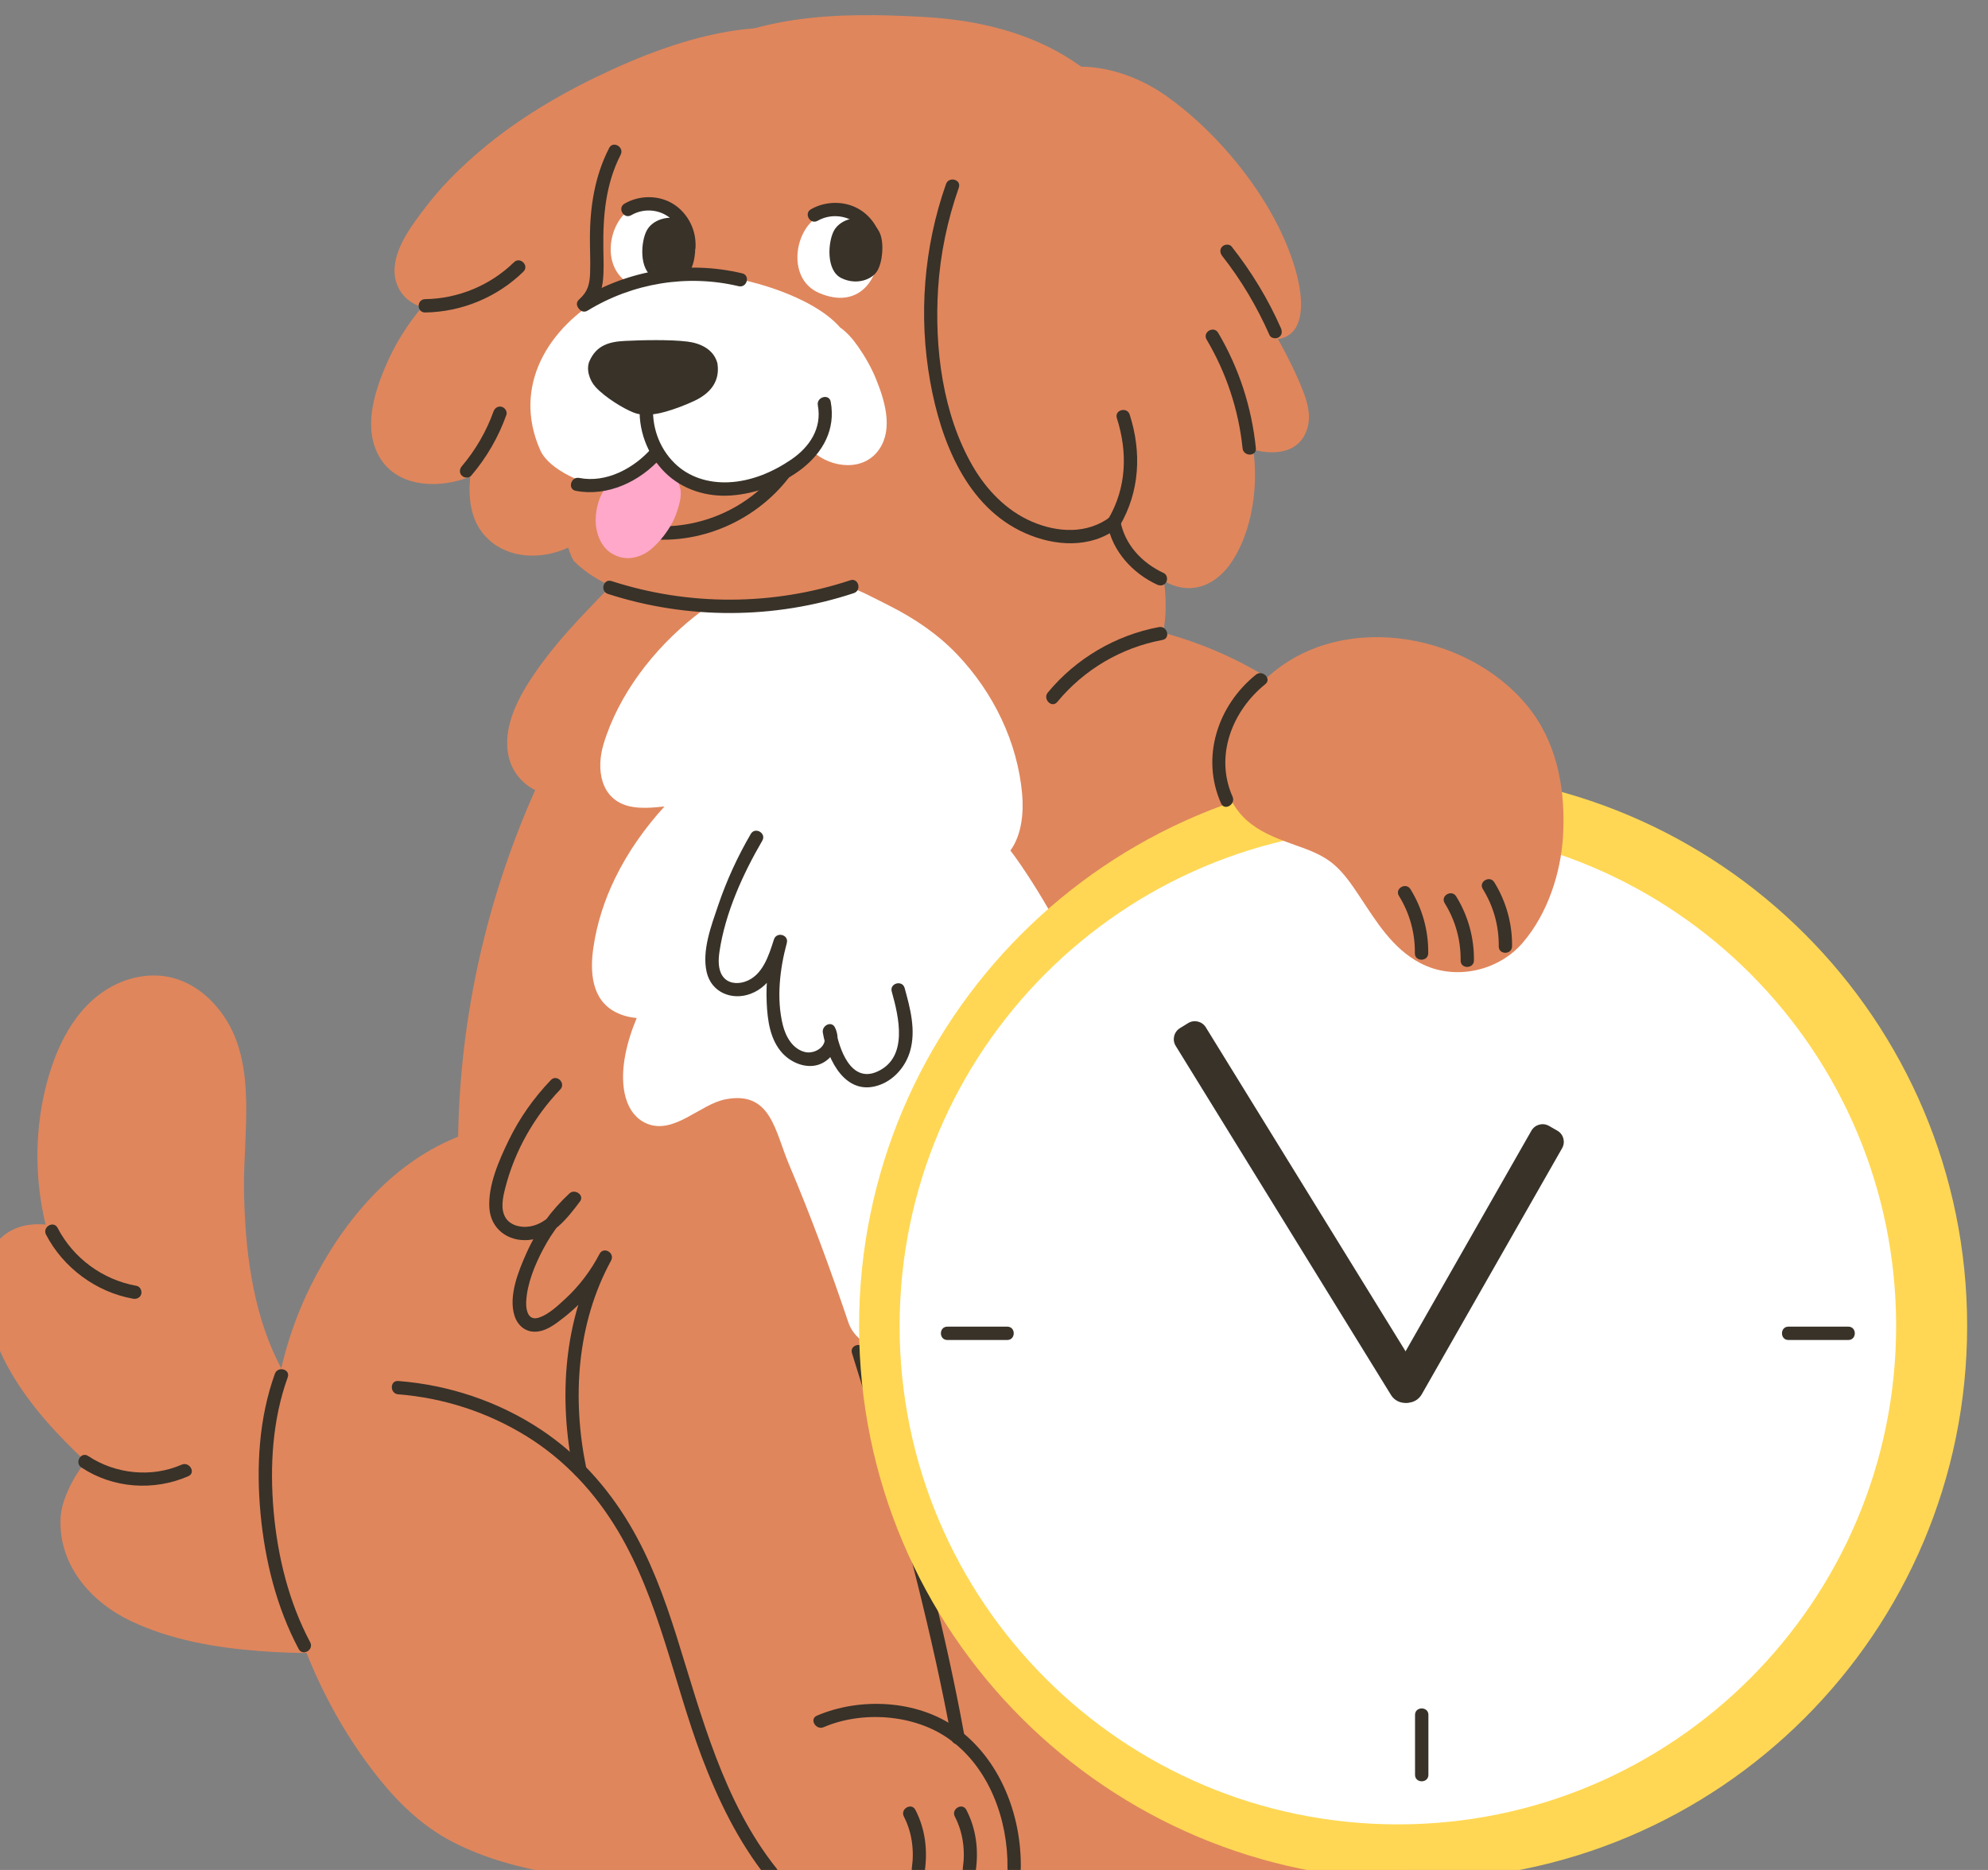 <?xml version="1.0" encoding="UTF-8" standalone="no"?>
<!-- Created with Inkscape (http://www.inkscape.org/) -->

<svg
   version="1.1"
   id="svg1"
   width="439.013"
   height="412.838"
   viewBox="0 0 439.013 412.838"
   sodipodi:docname="dog-clock.svg"
   xmlns:inkscape="http://www.inkscape.org/namespaces/inkscape"
   xmlns:sodipodi="http://sodipodi.sourceforge.net/DTD/sodipodi-0.dtd"
   xmlns="http://www.w3.org/2000/svg"
   xmlns:svg="http://www.w3.org/2000/svg">
  <rect x="0" y="0" width="439.013" height="412.838" fill="#808080" stroke="none"/>
  <defs
     id="defs1" />
  <sodipodi:namedview
     id="namedview1"
     pagecolor="#ffffff"
     bordercolor="#000000"
     borderopacity="0.25"
     inkscape:showpageshadow="2"
     inkscape:pageopacity="0.0"
     inkscape:pagecheckerboard="0"
     inkscape:deskcolor="#d1d1d1"
     inkscape:export-bgcolor="#ffffff00" />
  <g
     id="g1"
     inkscape:groupmode="layer"
     inkscape:label="1"
     transform="translate(-1403.747,-355.911)">
    <g
       id="g554"
       inkscape:export-filename="g554.svg"
       inkscape:export-xdpi="96"
       inkscape:export-ydpi="96">
      <path
         id="path42"
         d="m 10573.6,7780.33 c 32.6,-55.56 77,-103.1 123.8,-147.03 -14.7,-14.2 -40,-58.73 -42.1,-90.29 -5.4,-80.53 50.8,-142.66 116.2,-173.71 66.2,-31.46 141,-44.41 213.6,-49.88 86.7,-6.53 181.5,-5.36 265.2,21.51 33.4,10.75 139.5,157.34 155.7,168.86 -4.1,5.13 -8.3,10.25 -12.7,15.11 -22.1,24.06 -48.6,44.97 -77.8,59.69 -61.4,30.99 -130.6,39.42 -187.8,79.43 -49.5,34.61 -86.6,83.59 -112.8,137.53 -41.9,86.03 -53.6,185.51 -55.3,282.31 -1.6,93.05 22.5,208.79 -33.9,290.04 -18.9,27.24 -44.3,49.54 -76,60.39 -35.9,12.25 -75.9,6.26 -108.8,-11.4 -63.7,-34.16 -96,-105.78 -111.8,-173.09 -17.3,-73.29 -16.3,-149.92 1.1,-222.56 -40.1,4.03 -79.4,-11.13 -95.5,-55.74 -11,-30.31 -6.4,-66.25 0.5,-96.92 7.6,-33.07 21.2,-65.07 38.4,-94.25"
         style="fill:#e0865c;fill-opacity:1;fill-rule:nonzero;stroke:none"
         transform="matrix(0.133,0,0,-0.133,0,1693.893)" />
      <path
         id="path43"
         d="m 10689.7,7624.03 c 52.4,-34.72 120.2,-39.47 177.5,-14.42 13.1,5.69 1.8,24.77 -11.1,19.11 -50.2,-21.91 -109.9,-15.61 -155.3,14.42 -11.9,7.89 -23,-11.28 -11.1,-19.11 v 0"
         style="fill:#383229;fill-opacity:1;fill-rule:nonzero;stroke:none"
         transform="matrix(0.133,0,0,-0.133,0,1693.893)" />
      <path
         id="path44"
         d="m 10630.9,8010.63 c 28.6,-55.09 83.3,-95.55 144.5,-106.42 5.9,-1.05 11.9,1.59 13.6,7.73 1.5,5.35 -1.8,12.56 -7.7,13.61 -56.1,9.97 -105,45.72 -131.2,96.25 -6.6,12.65 -25.7,1.47 -19.2,-11.17 v 0"
         style="fill:#383229;fill-opacity:1;fill-rule:nonzero;stroke:none"
         transform="matrix(0.133,0,0,-0.133,0,1693.893)" />
      <path
         id="path45"
         d="m 12013.2,9960.86 c -140.8,101.54 -329,39.04 -469.9,-29.31 -72.2,-35.02 -141.6,-77.66 -201.9,-130.84 -29,-25.52 -56.2,-53.1 -79.6,-83.8 -21.8,-28.48 -49.9,-64.72 -52.1,-101.8 -1.5,-24.79 10,-47.27 32,-59.2 4.3,-2.36 8.9,-4.12 13.6,-5.51 -25,-29.73 -45.8,-63.08 -61,-99.17 -19.8,-46.62 -37.3,-105.86 -8.2,-152.36 27.3,-43.53 83.6,-48.79 129,-36.73 6.8,1.82 13.6,4.08 20.1,6.7 -3.3,-34.71 0.2,-71.02 24.1,-97.79 32.6,-36.54 85.6,-40.68 129.3,-23.94 44,16.82 82,49.48 115.1,82.14 66.9,66.07 117.3,149.03 164.5,229.66 50.1,85.35 94,174.31 131.2,265.95 21.3,52.39 45.1,107.76 48.5,164.88 0.9,14.91 0.4,30.42 -3.2,44.96 11.4,-4.72 22.5,-10.29 33.1,-16.99 12.7,-8.03 28.9,-8.83 39.3,3.85 9.1,11.1 8.4,30.44 -3.9,39.3"
         style="fill:#e0865c;fill-opacity:1;fill-rule:nonzero;stroke:none"
         transform="matrix(0.133,0,0,-0.133,0,1693.893)" />
      <path
         id="path46"
         d="m 13125,8055.27 c -21.5,112.84 -51,229.81 -114.5,327.14 -0.8,1.24 -1.8,2.28 -2.8,3.32 5.9,5.18 9.4,12.72 7.6,22.05 -45.5,242 -208.1,468.93 -435.7,569.01 -30.4,13.36 -62,24.42 -94.1,33.01 15.1,67.93 -9.6,180.24 -53.3,221.69 -3.3,12.48 -61.3,-30.06 -67.9,-18.35 -31.6,55.82 -97.8,85.63 -157.6,100.08 -64.2,15.54 -132.7,12.83 -197.6,2.75 -67.3,-10.44 -135,-27.63 -195.4,-59.6 -41.7,-22.07 -80.5,-51.33 -110.9,-87.57 -70.3,-13.09 -120.7,-66.79 -168.2,-116.62 -26,-27.32 -51.8,-55.1 -74.5,-85.28 -22.1,-29.31 -44.5,-62.03 -56.1,-97.13 -12.5,-37.69 -11.4,-79.58 19.8,-108.08 5.9,-5.43 12.4,-9.68 19.3,-13.24 -80.5,-180.04 -124.5,-375.39 -127.9,-573.58 0,-0.62 0,-1.23 0,-1.85 -1.1,-0.41 -2.1,-0.73 -3.1,-1.14 -110.7,-45.1 -191.2,-143.69 -242.8,-248.52 -127,-258 -61.9,-597.97 116.9,-818.68 32.8,-40.49 71.8,-77.06 118.3,-101.36 139.4,-72.98 323.2,-63.09 323.1,-62.97 28.8,-0.89 57.8,-0.24 86.4,-0.32 39.6,-0.11 79.3,-0.16 118.9,-0.24 81.2,-0.17 162.4,-0.33 243.6,-0.51 161.4,-0.32 322.8,-0.28 484.2,-0.15 45.3,0.04 90.6,0.07 135.9,0.11 46.3,0.04 92.1,1.95 138.3,4.37 4.8,0.25 8.9,1.93 12.1,4.42 0.5,0.01 1,-0.06 1.5,-0.03 97.6,6.38 166.2,104.57 210.9,181.66 48.2,83.34 77.3,177.36 93.7,271.93 37.3,215.68 12.7,440.34 -28.1,653.68"
         style="fill:#e0865c;fill-opacity:1;fill-rule:nonzero;stroke:none"
         transform="matrix(0.133,0,0,-0.133,0,1693.893)" />
      <path
         id="path47"
         d="m 11969.1,7813.87 c 53,-168.14 100.7,-338.26 138.9,-510.4 9.6,-43.36 18.5,-86.89 26.5,-130.6 2.5,-13.99 23.9,-8.06 21.3,5.89 -30.3,166.71 -73.3,331.2 -120.7,493.8 -14.4,49.22 -29.3,98.29 -44.7,147.19 -4.2,13.54 -25.6,7.76 -21.3,-5.88 v 0"
         style="fill:#383229;fill-opacity:1;fill-rule:nonzero;stroke:none"
         transform="matrix(0.133,0,0,-0.133,0,1693.893)" />
      <path
         id="path48"
         d="m 12311.7,8521.92 c -22,40.09 -45.8,79.54 -72.4,116.72 -2.4,3.23 -4.8,6.36 -7.2,9.5 18.7,25.45 22.3,62.78 19.6,93.27 -7.6,86.89 -47.9,169.01 -107.6,231.9 -32,33.76 -70.8,59.95 -112.3,80.94 -32.1,16.21 -54,28.09 -65,29.46 -14.5,1.81 -116.4,-29.48 -146.6,-33.56 -27.4,-3.7 -48.8,9.19 -75.9,3.11 -8.3,6.33 -26.1,-8.32 -37.1,-17.06 -67.1,-53.48 -125.7,-128.66 -150.7,-211.75 -12.3,-40.96 -5.3,-91.67 43.3,-102.86 18.2,-4.2 38.7,-2.32 58,-0.27 -32.5,-35.64 -60.6,-75.27 -81.8,-118.74 -17.7,-36.07 -30.4,-75.27 -36.2,-115.02 -5.9,-40.13 -3.6,-87.45 37.6,-108.05 10.7,-5.36 22.4,-8.3 34.3,-9.39 -15.8,-37.53 -28.3,-84.83 -20.1,-124.89 4.5,-21.74 16,-41.87 37.4,-50.55 45,-18.19 87.9,32.31 129.9,40.48 75.8,14.77 82.1,-52.52 105.8,-108.39 36.8,-86.82 68.7,-173.91 98.9,-263.27 6.5,-19.01 28.6,-39.47 49.3,-40.03 13.5,-0.36 47.7,14.6 47.8,30.43 0.3,88.74 22.5,177.86 49.1,262.79 26.1,83.03 31.9,161.25 81,232.87 23.4,2.88 46.9,12.13 69,19.69 16.9,5.78 34.3,13.02 48,24.79 17.7,15.22 28.4,35.51 28.1,59.16 -0.2,25.23 -12.4,47.18 -24.2,68.72"
         style="fill:#ffffff;fill-opacity:1;fill-rule:nonzero;stroke:none"
         transform="matrix(0.133,0,0,-0.133,0,1693.893)" />
      <path
         id="path49"
         d="m 11801.1,8675.76 c -22,-37.74 -40.3,-77.57 -54.3,-118.95 -11.3,-33.35 -27.1,-74.63 -19,-110.36 7.7,-33.76 41.9,-47.83 73.1,-36.06 35.6,13.46 49.3,50.87 60,84.25 -7.1,1.96 -14.2,3.92 -21.4,5.89 -9.2,-34.08 -13.6,-69.45 -12,-104.77 1.3,-29.27 5.5,-61.62 26.2,-84.08 16.2,-17.52 44.1,-27.91 66.5,-16.23 21.5,11.16 31.4,37.05 20.7,58.9 -5.9,12.02 -22.3,3.01 -20.2,-8.53 8,-45.67 38.5,-108.19 95.8,-86.22 23.9,9.17 42.2,31.34 49.1,55.67 10,34.6 0.2,71.23 -9.1,104.77 -3.9,13.7 -25.2,7.88 -21.4,-5.88 11.8,-42.14 27.9,-109.24 -23.6,-132.78 -44.6,-20.32 -63.8,38.11 -69.5,70.33 -6.7,-2.85 -13.5,-5.69 -20.2,-8.53 9.2,-18.84 -14,-33.38 -30.3,-29.58 -20.8,4.86 -32.2,25.22 -37.1,44.45 -11,43.87 -5.2,93.54 6.5,136.59 3.7,13.81 -17,19.41 -21.4,5.89 -8.5,-26.55 -18.7,-60.36 -48.2,-70.11 -13.2,-4.38 -28.9,-2.84 -37.2,9.59 -7.7,11.5 -6.9,27.32 -5,40.37 9.5,64.22 38.7,128.58 71.1,184.21 7.2,12.34 -11.9,23.49 -19.1,11.17 v 0"
         style="fill:#383229;fill-opacity:1;fill-rule:nonzero;stroke:none"
         transform="matrix(0.133,0,0,-0.133,0,1693.893)" />
      <path
         id="path50"
         d="m 13820.7,7858.94 c 0,-508.05 -411.8,-919.91 -919.9,-919.91 -508,0 -919.9,411.86 -919.9,919.91 0,508.05 411.9,919.91 919.9,919.91 508.1,0 919.9,-411.86 919.9,-919.91"
         style="fill:#ffd754;fill-opacity:1;fill-rule:nonzero;stroke:none"
         transform="matrix(0.133,0,0,-0.133,0,1693.893)" />
      <path
         id="path51"
         d="m 13702.8,7858.94 c 0,-456.91 -370.4,-827.3 -827.3,-827.3 -456.9,0 -827.3,370.39 -827.3,827.3 0,456.91 370.4,827.3 827.3,827.3 456.9,0 827.3,-370.39 827.3,-827.3"
         style="fill:#ffffff;fill-opacity:1;fill-rule:nonzero;stroke:none"
         transform="matrix(0.133,0,0,-0.133,0,1693.893)" />
      <path
         id="path52"
         d="m 12905,7737.19 -2.9,-1.81 c -13,-8 -30,-3.98 -38,9 l -357.5,579.52 c -6.2,10.05 -3,23.21 7,29.4 l 13.6,8.37 c 10,6.19 23.2,3.08 29.4,-6.97 l 357.4,-579.5 c 8,-12.99 4,-30 -9,-38.01"
         style="fill:#383229;fill-opacity:1;fill-rule:nonzero;stroke:none"
         transform="matrix(0.133,0,0,-0.133,0,1693.893)" />
      <path
         id="path53"
         d="m 12877.4,7735.15 -3,1.7 c -13.2,7.57 -17.8,24.43 -10.3,37.67 l 233.1,408.6 c 5.9,10.25 18.9,13.82 29.2,7.97 l 13.8,-7.9 c 10.3,-5.84 13.8,-18.89 8,-29.13 l -233.1,-408.61 c -7.6,-13.25 -24.4,-17.86 -37.7,-10.3"
         style="fill:#383229;fill-opacity:1;fill-rule:nonzero;stroke:none"
         transform="matrix(0.133,0,0,-0.133,0,1693.893)" />
      <path
         id="path54"
         d="m 12904,8604.04 c 0,-33.19 0,-66.38 0,-99.57 0,-14.24 22.2,-14.27 22.2,0 0,33.19 0,66.38 0,99.57 0,14.24 -22.2,14.27 -22.2,0 v 0"
         style="fill:#383229;fill-opacity:1;fill-rule:nonzero;stroke:none"
         transform="matrix(0.133,0,0,-0.133,0,1693.893)" />
      <path
         id="path55"
         d="m 13523.9,7835.69 c 33.2,0 66.4,0 99.6,0 14.2,0 14.3,22.13 0,22.13 -33.2,0 -66.4,0 -99.6,0 -14.2,0 -14.2,-22.13 0,-22.13 v 0"
         style="fill:#383229;fill-opacity:1;fill-rule:nonzero;stroke:none"
         transform="matrix(0.133,0,0,-0.133,0,1693.893)" />
      <path
         id="path56"
         d="m 12127.4,7835.69 c 33.2,0 66.4,0 99.6,0 14.2,0 14.3,22.13 0,22.13 -33.2,0 -66.4,0 -99.6,0 -14.2,0 -14.2,-22.13 0,-22.13 v 0"
         style="fill:#383229;fill-opacity:1;fill-rule:nonzero;stroke:none"
         transform="matrix(0.133,0,0,-0.133,0,1693.893)" />
      <path
         id="path57"
         d="m 12904,7213.41 c 0,-33.19 0,-66.38 0,-99.56 0,-14.25 22.2,-14.27 22.2,0 0,33.18 0,66.37 0,99.56 0,14.24 -22.2,14.27 -22.2,0 v 0"
         style="fill:#383229;fill-opacity:1;fill-rule:nonzero;stroke:none"
         transform="matrix(0.133,0,0,-0.133,0,1693.893)" />
      <path
         id="path58"
         d="m 12493,9731.86 c -60.8,217.5 -226.9,289.94 -403.3,299.94 -143.7,8.2 -297.3,5.7 -412.2,-81.9 -145.5,-110.96 -123,-335.96 -140.2,-400.96 -1,-0.91 -2.1,-1.7 -3.1,-2.61 -21.1,-17.92 -42.3,-37.09 -58,-60.12 -22.5,-32.89 -34.6,-69.99 -39.4,-108.56 3.6,-18.03 23.8,-106.62 70.1,-117.06 80.7,-18.15 121.6,31.42 121.6,31.42 0,0 76.6,-54.1 -31.6,-56.71 -151.5,-3.63 -89.8,-106.29 -89.8,-106.29 -0.2,0.11 -0.3,0.11 -0.4,0.23 22.8,-22.58 51,-39.14 83.3,-49.57 115.6,-37.55 243,-22.47 360.7,-3.63 61,9.87 121.6,22.23 181.7,36.75 54.2,13.15 109.5,26.54 161.6,46.96 48.5,19.17 98.2,47.07 127.9,91.32 22,32.55 31.2,68.28 32.8,105.04 26.4,51.27 43.5,107.3 49.3,164.02 7.6,75.43 9.4,138.82 -11,211.73"
         style="fill:#e0865c;fill-opacity:1;fill-rule:nonzero;stroke:none"
         transform="matrix(0.133,0,0,-0.133,0,1693.893)" />
      <path
         id="path59"
         d="m 11695.6,9690.41 c -18.8,31.52 -65.4,44.16 -97.1,20.85 -36.7,-27.04 -45.2,-101.93 5.7,-123.98 66.4,-28.79 101.2,23.63 99.8,74.41 -0.4,10.69 -3.4,20.37 -8.4,28.72"
         style="fill:#ffffff;fill-opacity:1;fill-rule:nonzero;stroke:none"
         transform="matrix(0.133,0,0,-0.133,0,1693.893)" />
      <path
         id="path60"
         d="m 12005.6,9676.97 c -18.8,31.52 -65.4,44.16 -97,20.84 -36.8,-27.03 -45.3,-101.92 5.6,-123.97 66.4,-28.79 101.2,23.62 99.8,74.41 -0.3,10.69 -3.4,20.37 -8.4,28.72"
         style="fill:#ffffff;fill-opacity:1;fill-rule:nonzero;stroke:none"
         transform="matrix(0.133,0,0,-0.133,0,1693.893)" />
      <path
         id="path61"
         d="m 11627.5,9165.76 c 96.3,-11.18 194.4,35.79 247.6,116.55 7.8,11.94 -11.3,23.03 -19.1,11.17 -49.2,-74.7 -140,-115.86 -228.5,-105.59 -14.2,1.64 -14,-20.51 0,-22.13 v 0"
         style="fill:#383229;fill-opacity:1;fill-rule:nonzero;stroke:none"
         transform="matrix(0.133,0,0,-0.133,0,1693.893)" />
      <path
         id="path62"
         d="m 12009.2,9430.44 c -7.8,19.26 -18.3,37.59 -30.2,54.62 -8.2,11.76 -17.9,23.12 -29.7,31.48 -43.7,50.3 -153.1,84.33 -225.8,88.02 -54.2,2.75 -115.3,-7.56 -165.8,-35.89 -92,-51.56 -153.6,-149.27 -106.1,-256.09 14.9,-33.34 74.6,-57.4 104.1,-60.61 41.6,-4.55 91.7,48.61 91.7,48.61 0,0 46.5,-52.36 108.9,-52.15 48.6,0.16 104.4,33.52 147.7,62.1 0.1,-0.1 0.2,-0.2 0.3,-0.29 30.7,-27.34 84.5,-33.64 110.2,4.26 23.3,34.31 8.8,81.05 -5.3,115.94"
         style="fill:#ffffff;fill-opacity:1;fill-rule:nonzero;stroke:none"
         transform="matrix(0.133,0,0,-0.133,0,1693.893)" />
      <path
         id="path63"
         d="m 11684.7,9244.75 c -0.4,4.06 -1.8,8.01 -2.8,11.95 0.2,-0.56 0.3,-1.14 0.4,-1.71 -1.2,4.67 -2.9,8.7 -6.4,12.48 -1.1,1.17 -2.4,2.25 -3.7,3.27 -0.8,1.87 -1.9,3.81 -2.9,5.27 -1.6,2.4 -3.7,4.57 -6,6.26 0.2,-0.25 0.5,-0.5 0.7,-0.75 -2.6,2.53 -5.5,4.64 -9.2,6.29 -3.5,1.51 -7.3,2.43 -10.9,3.34 -4.9,1.25 -10.3,1.04 -15.4,0.86 -5,-0.17 -10.2,-1.75 -15,-3.04 -3,-0.8 -6,-1.85 -8.9,-3.1 -7.4,-3.23 -14.7,-7.32 -21.3,-11.94 -0.7,-0.48 -1.3,-1.11 -2,-1.63 -1.1,-0.27 -2.3,-0.52 -3.4,-1 -6.3,-2.75 -10.1,-7 -13.6,-12.9 -1.4,-2.37 -2.7,-4.78 -4.1,-7.17 -4.3,-6.83 -8.4,-13.7 -11,-21.47 -3.8,-11.43 -5.7,-22.02 -5.7,-34.03 0,-19.02 8,-41.68 24.2,-52.81 12.5,-8.54 26.7,-11.5 41.5,-7.91 10.2,2.5 19.7,7.37 27.6,14.42 14.2,12.63 25.3,26.74 34.3,43.54 4.8,8.95 7.8,18.31 10.6,28.06 1.1,3.98 2.1,7.98 2.6,12.1 0.5,3.77 0.7,7.84 0.4,11.62"
         style="fill:#ffa8ca;fill-opacity:1;fill-rule:nonzero;stroke:none"
         transform="matrix(0.133,0,0,-0.133,0,1693.893)" />
      <path
         id="path64"
         d="m 12717.2,9413.11 c -8.1,20.6 -17.8,40.7 -28,60.37 -4.1,7.96 -8.5,15.77 -12.8,23.57 57,8.44 44.4,98.55 1.4,185.55 -39.9,80.77 -111.1,165.08 -188,218.94 -74.2,51.96 -183.2,73.34 -253.4,3.09 -30.3,-30.34 -56.2,-65.22 -76.5,-103.03 -43.8,-81.88 -63.4,-174.37 -60.4,-267.02 1.5,-49.44 8.5,-98.75 20.7,-146.69 10.6,-42.17 24.7,-84.82 47.9,-121.93 23.8,-38.18 55.2,-69.48 96.7,-87.69 36.6,-16.01 80.3,-19.76 118.1,-6.41 16.5,5.81 30.5,14.48 42.6,25.02 6.8,-26.7 16.8,-52.27 32.1,-73.59 15.6,-21.96 40.6,-38.37 68.2,-39.45 29.6,-1.16 54.2,16.14 70.9,39.36 29.2,40.66 41.4,97.68 41.6,146.93 0.1,14.54 -0.9,29.1 -2.8,43.52 36.1,-9.87 78.1,-5.71 90,36.51 6,21.43 -0.4,42.99 -8.3,62.95"
         style="fill:#e0865c;fill-opacity:1;fill-rule:nonzero;stroke:none"
         transform="matrix(0.133,0,0,-0.133,0,1693.893)" />
      <path
         id="path65"
         d="m 11531.5,9547.11 c 14,12.58 21.3,25.57 23.7,44.09 2.4,18.55 1.3,37.41 1.1,56.05 -0.8,53.99 3.7,107.07 28.7,155.91 6.5,12.65 -12.6,23.86 -19.1,11.17 -23.8,-46.49 -31.8,-97.05 -31.9,-148.84 -0.1,-19.41 1,-38.84 0.3,-58.24 -0.7,-19.08 -3.7,-31.3 -18.4,-44.48 -10.7,-9.54 5,-25.16 15.6,-15.66 v 0"
         style="fill:#383229;fill-opacity:1;fill-rule:nonzero;stroke:none"
         transform="matrix(0.133,0,0,-0.133,0,1693.893)" />
      <path
         id="path66"
         d="m 12125.2,9754.47 c -36.9,-104.97 -45.9,-218.66 -26.2,-328.15 17.6,-98.16 60,-207.99 157.6,-251.27 49.2,-21.85 108.3,-25.72 153,8.07 11.2,8.48 0.2,27.72 -11.2,19.12 -38.4,-29.09 -87.8,-26.57 -130.6,-8.08 -42.3,18.22 -75.4,52.8 -98.2,92.12 -50.1,86.32 -63.7,196.46 -57.5,294.62 3.6,57.24 15.4,113.59 34.4,167.69 4.7,13.46 -16.6,19.25 -21.3,5.88 v 0"
         style="fill:#383229;fill-opacity:1;fill-rule:nonzero;stroke:none"
         transform="matrix(0.133,0,0,-0.133,0,1693.893)" />
      <path
         id="path67"
         d="m 12393.4,9189.74 c 8.1,-44.9 41.7,-81.35 82.3,-100.19 5.4,-2.51 11.9,-1.53 15.1,3.97 2.8,4.78 1.5,12.62 -3.9,15.14 -36.4,16.89 -65,47.36 -72.2,86.96 -1.1,5.89 -8.2,9.22 -13.6,7.73 -6.2,-1.7 -8.8,-7.71 -7.7,-13.61 v 0"
         style="fill:#383229;fill-opacity:1;fill-rule:nonzero;stroke:none"
         transform="matrix(0.133,0,0,-0.133,0,1693.893)" />
      <path
         id="path68"
         d="m 11563.9,9074.15 c 132.2,-42.75 276.4,-42.3 408.3,1.31 13.5,4.44 7.7,25.83 -5.9,21.34 -128.4,-42.46 -267.8,-42.94 -396.5,-1.31 -13.6,4.4 -19.4,-16.97 -5.9,-21.34 v 0"
         style="fill:#383229;fill-opacity:1;fill-rule:nonzero;stroke:none"
         transform="matrix(0.133,0,0,-0.133,0,1693.893)" />
      <path
         id="path69"
         d="m 11617.1,9390.16 c -4,-41.96 11.7,-84.97 41.7,-114.61 29,-28.52 69.4,-40.77 109.4,-38.01 79.2,5.47 182.5,63.28 165.6,155.56 -2.6,13.99 -23.9,8.07 -21.4,-5.88 7.1,-38.18 -13.7,-69.18 -43.9,-89.86 -30.7,-20.97 -66.7,-36.25 -104.2,-37.91 -33.1,-1.46 -65.8,8.1 -89.8,31.75 -26.3,25.89 -38.7,62.49 -35.2,98.96 1.3,14.17 -20.8,14.08 -22.2,0 v 0"
         style="fill:#383229;fill-opacity:1;fill-rule:nonzero;stroke:none"
         transform="matrix(0.133,0,0,-0.133,0,1693.893)" />
      <path
         id="path70"
         d="m 11510.4,9245.31 c 52.8,-10.33 107.1,15.52 141.7,54.98 9.3,10.67 -6.3,26.39 -15.7,15.65 -29,-33.13 -75.1,-58.09 -120.1,-49.29 -13.9,2.73 -19.9,-18.61 -5.9,-21.34 v 0"
         style="fill:#383229;fill-opacity:1;fill-rule:nonzero;stroke:none"
         transform="matrix(0.133,0,0,-0.133,0,1693.893)" />
      <path
         id="path71"
         d="m 11069.5,7333.91 c -35.5,66.72 -54.1,142.68 -60.7,217.67 -6.5,74.38 -2.1,151.45 23.4,222.14 4.9,13.43 -16.5,19.21 -21.3,5.89 -26.6,-73.66 -31.1,-154.89 -23.8,-232.33 7.3,-77.61 26.5,-155.45 63.3,-224.54 6.7,-12.58 25.8,-1.41 19.1,11.17 v 0"
         style="fill:#383229;fill-opacity:1;fill-rule:nonzero;stroke:none"
         transform="matrix(0.133,0,0,-0.133,0,1693.893)" />
      <path
         id="path72"
         d="m 11215.7,7745.48 c 75.6,-5.86 149.3,-29.96 213.8,-70.02 63.2,-39.27 113.6,-93.73 151.5,-157.52 68.3,-115.1 91.8,-249.79 138.5,-373.87 27.2,-71.92 60.9,-141.37 109,-201.68 8.9,-11.14 24.5,4.62 15.7,15.64 -89,111.46 -124.6,253.31 -166.6,386.69 -20.2,63.8 -43.2,126.66 -77.5,184.39 -37.4,62.88 -86.5,117.41 -147.6,157.91 -70.6,46.72 -152.6,74.07 -236.8,80.6 -14.2,1.1 -14.2,-21.04 0,-22.14 v 0"
         style="fill:#383229;fill-opacity:1;fill-rule:nonzero;stroke:none"
         transform="matrix(0.133,0,0,-0.133,0,1693.893)" />
      <path
         id="path73"
         d="m 11469.1,8267.17 c -28.2,-29.47 -52,-63 -69.8,-99.7 -16.1,-33.07 -34.6,-74.86 -32.3,-112.42 2.1,-35.04 31.2,-56.43 65.3,-53.36 38.6,3.46 63.7,35.18 85.2,63.99 7.8,10.44 -8.5,21.56 -17.4,13.42 -30,-27.69 -54.5,-61.23 -71.2,-98.56 -13.4,-29.9 -30.6,-71.6 -20.1,-104.73 4.3,-13.93 15.4,-24.98 30.4,-26.25 20,-1.68 37.7,12.64 52.5,24.27 32.2,25.36 58.5,57.53 77.5,93.84 6.6,12.59 -12.2,23.72 -19.1,11.17 -60.2,-110.22 -68.5,-240.1 -43.6,-361.52 2.9,-13.95 24.2,-8.04 21.4,5.88 -23.8,115.45 -15.9,239.66 41.3,344.47 -6.4,3.72 -12.7,7.45 -19.1,11.17 -14.7,-28.14 -33.8,-53.5 -57.2,-75.01 -12.2,-11.23 -27.2,-25.43 -43.2,-30.88 -18.6,-6.34 -22.2,12.71 -21.5,26.56 1.4,29.84 14.7,61.74 28.6,87.77 15.2,28.69 35.1,54.15 59,76.16 -5.8,4.47 -11.6,8.95 -17.4,13.42 -17.2,-22.98 -38.4,-51.7 -69.8,-53.31 -12.6,-0.64 -26.7,3.15 -34.1,14.22 -9.6,14.56 -5.1,34.54 -1.1,50.19 15.7,61.44 47.6,117.78 91.3,163.56 9.9,10.3 -5.7,25.98 -15.6,15.65 v 0"
         style="fill:#383229;fill-opacity:1;fill-rule:nonzero;stroke:none"
         transform="matrix(0.133,0,0,-0.133,0,1693.893)" />
      <path
         id="path74"
         d="m 11922.1,7192.98 c 64.4,27.65 150.8,21.39 208.2,-19.65 67,-47.84 98.2,-134.77 97,-214.6 -0.3,-14.25 21.9,-14.25 22.1,0 1.4,87.99 -34.3,181.51 -107.9,233.71 -64.5,45.8 -159,50.38 -230.6,19.66 -13.1,-5.6 -1.8,-24.68 11.2,-19.12 v 0"
         style="fill:#383229;fill-opacity:1;fill-rule:nonzero;stroke:none"
         transform="matrix(0.133,0,0,-0.133,0,1693.893)" />
      <path
         id="path75"
         d="m 13098.7,8877.61 c -93.8,128.08 -309,172.37 -435.4,62.04 -47.7,-41.67 -88.6,-100.85 -77.9,-167.51 5.1,-31.35 20.6,-59.99 46,-79.52 21.7,-16.7 47.3,-26.09 72.8,-35.13 23.9,-8.44 46.7,-16.59 65.5,-32.86 16.2,-14.06 28.8,-32.26 41.6,-51.62 28.3,-42.52 54.9,-87.34 101.7,-111.85 56.3,-29.53 129.3,-13.59 170.1,34.32 41.3,48.35 62.8,115.44 66.6,176.09 4.3,70.32 -7.2,146.32 -51,206.04"
         style="fill:#e0865c;fill-opacity:1;fill-rule:nonzero;stroke:none"
         transform="matrix(0.133,0,0,-0.133,0,1693.893)" />
      <path
         id="path76"
         d="m 12639.7,8940 c -63.6,-51.24 -91.7,-137.26 -57.8,-213.55 5.7,-13 24.8,-1.75 19.1,11.17 -30,67.5 -0.7,142.35 54.4,186.73 11.1,8.93 -4.7,24.51 -15.7,15.65 v 0"
         style="fill:#383229;fill-opacity:1;fill-rule:nonzero;stroke:none"
         transform="matrix(0.133,0,0,-0.133,0,1693.893)" />
      <path
         id="path77"
         d="m 11745,9459.17 c -6.7,21.57 -28.3,31.28 -49.3,33.85 -28.8,3.53 -74.7,2.51 -103.6,1.08 -26.7,-1.31 -47.4,-7.46 -58.9,-33.61 -5.9,-13.45 0.1,-31.9 10.1,-42.86 15.8,-17.19 46,-35.75 63.7,-42.65 13.8,-5.41 32.3,-4.06 52.9,1.73 15.4,4.36 33.5,11.25 47.9,18.09 28.7,13.6 41.9,34.26 38,61.24 -0.1,1.08 -0.5,2.11 -0.8,3.13"
         style="fill:#383229;fill-opacity:1;fill-rule:nonzero;stroke:none"
         transform="matrix(0.133,0,0,-0.133,0,1693.893)" />
      <path
         id="path78"
         d="m 12055.3,7044.55 c 13.4,-25.92 17.4,-56.32 13.2,-85.11 -0.8,-5.91 1.5,-11.89 7.8,-13.61 5.2,-1.43 12.7,1.78 13.6,7.73 5.1,35.03 0.9,70.51 -15.5,102.16 -6.6,12.65 -25.7,1.47 -19.1,-11.17 v 0"
         style="fill:#383229;fill-opacity:1;fill-rule:nonzero;stroke:none"
         transform="matrix(0.133,0,0,-0.133,0,1693.893)" />
      <path
         id="path79"
         d="m 12139.9,7044.55 c 13.5,-25.92 17.5,-56.32 13.3,-85.11 -0.9,-5.91 1.4,-11.89 7.7,-13.61 5.2,-1.43 12.7,1.78 13.6,7.73 5.1,35.03 1,70.51 -15.5,102.16 -6.6,12.65 -25.7,1.47 -19.1,-11.17 v 0"
         style="fill:#383229;fill-opacity:1;fill-rule:nonzero;stroke:none"
         transform="matrix(0.133,0,0,-0.133,0,1693.893)" />
      <path
         id="path80"
         d="m 13016.5,8584.32 c 17.8,-28.63 26.9,-61.5 26.5,-95.19 -0.2,-14.25 21.9,-14.26 22.1,0 0.5,37.4 -9.8,74.58 -29.5,106.36 -7.5,12.08 -26.6,0.98 -19.1,-11.17 v 0"
         style="fill:#383229;fill-opacity:1;fill-rule:nonzero;stroke:none"
         transform="matrix(0.133,0,0,-0.133,0,1693.893)" />
      <path
         id="path81"
         d="m 12953.2,8560.86 c 17.8,-28.63 26.9,-61.5 26.5,-95.2 -0.2,-14.25 21.9,-14.25 22.1,0 0.5,37.4 -9.8,74.59 -29.5,106.37 -7.5,12.08 -26.6,0.98 -19.1,-11.17 v 0"
         style="fill:#383229;fill-opacity:1;fill-rule:nonzero;stroke:none"
         transform="matrix(0.133,0,0,-0.133,0,1693.893)" />
      <path
         id="path82"
         d="m 12877.3,8572.83 c 17.7,-28.63 26.9,-61.5 26.4,-95.19 -0.2,-14.25 22,-14.26 22.2,0 0.5,37.4 -9.8,74.58 -29.5,106.36 -7.5,12.08 -26.7,0.98 -19.1,-11.17 v 0"
         style="fill:#383229;fill-opacity:1;fill-rule:nonzero;stroke:none"
         transform="matrix(0.133,0,0,-0.133,0,1693.893)" />
      <path
         id="path83"
         d="m 12310,8894.81 c 44.3,53.73 106.1,90.18 174.6,102.91 14,2.6 8.1,23.93 -5.9,21.35 -71.7,-13.34 -137.9,-52.32 -184.4,-108.6 -9,-10.91 6.6,-26.66 15.7,-15.66 v 0"
         style="fill:#383229;fill-opacity:1;fill-rule:nonzero;stroke:none"
         transform="matrix(0.133,0,0,-0.133,0,1693.893)" />
      <path
         id="path84"
         d="m 12413.6,9187.09 c 33.5,56.92 36.6,122.57 16.6,184.72 -4.3,13.51 -25.7,7.74 -21.3,-5.88 18.2,-56.68 16.2,-115.64 -14.4,-167.66 -7.3,-12.31 11.9,-23.46 19.1,-11.18 v 0"
         style="fill:#383229;fill-opacity:1;fill-rule:nonzero;stroke:none"
         transform="matrix(0.133,0,0,-0.133,0,1693.893)" />
      <path
         id="path85"
         d="m 12639.7,9315.98 c -6.8,67.71 -28,133.02 -62.6,191.63 -7.3,12.25 -26.4,1.12 -19.2,-11.18 32.6,-55.07 53.2,-116.73 59.7,-180.45 1.4,-14.03 23.5,-14.18 22.1,0 v 0"
         style="fill:#383229;fill-opacity:1;fill-rule:nonzero;stroke:none"
         transform="matrix(0.133,0,0,-0.133,0,1693.893)" />
      <path
         id="path86"
         d="m 12681.4,9515.06 c -21.4,48.61 -49,93.95 -81.9,135.67 -3.7,4.7 -11.8,3.87 -15.6,0 -4.7,-4.65 -3.7,-10.95 0,-15.66 31.6,-40.14 57.8,-84.44 78.4,-131.18 2.4,-5.47 10.4,-6.74 15.1,-3.97 5.7,3.3 6.4,9.65 4,15.14 v 0"
         style="fill:#383229;fill-opacity:1;fill-rule:nonzero;stroke:none"
         transform="matrix(0.133,0,0,-0.133,0,1693.893)" />
      <path
         id="path87"
         d="m 11260.4,9541.31 c 60.7,0.84 119.6,25.28 163.1,67.73 10.2,9.96 -5.4,25.61 -15.6,15.65 -39.4,-38.38 -92.6,-60.49 -147.5,-61.25 -14.3,-0.2 -14.3,-22.33 0,-22.13 v 0"
         style="fill:#383229;fill-opacity:1;fill-rule:nonzero;stroke:none"
         transform="matrix(0.133,0,0,-0.133,0,1693.893)" />
      <path
         id="path88"
         d="m 11336.9,9270.46 c 25.5,29.86 45.1,63.77 58.3,100.67 2.1,5.63 -2.2,12.12 -7.7,13.62 -6.1,1.68 -11.6,-2.09 -13.6,-7.74 -11.9,-33.1 -29.8,-64.1 -52.6,-90.9 -3.9,-4.55 -4.5,-11.19 0,-15.65 4,-3.97 11.8,-4.57 15.6,0 v 0"
         style="fill:#383229;fill-opacity:1;fill-rule:nonzero;stroke:none"
         transform="matrix(0.133,0,0,-0.133,0,1693.893)" />
      <path
         id="path89"
         d="m 11530.1,9544.38 c 74.7,45.73 165.5,60.83 250.8,40.55 13.9,-3.29 19.8,18.05 5.9,21.35 -90.9,21.62 -188.1,6.03 -267.8,-42.78 -12.2,-7.43 -1,-26.58 11.1,-19.12 v 0"
         style="fill:#383229;fill-opacity:1;fill-rule:nonzero;stroke:none"
         transform="matrix(0.133,0,0,-0.133,0,1693.893)" />
      <path
         id="path90"
         d="m 12015.5,9672.78 c -6.2,14.42 -24.6,31.99 -53,22.64 -11.1,-3.66 -19,-10.58 -23.1,-17.91 -10,-17.78 -14.1,-66.14 11.9,-79.03 24.9,-12.35 51,-2.85 59.8,11.89 8.8,14.53 11.6,45.57 4.4,62.41"
         style="fill:#383229;fill-opacity:1;fill-rule:nonzero;stroke:none"
         transform="matrix(0.133,0,0,-0.133,0,1693.893)" />
      <path
         id="path91"
         d="m 11704.8,9673.3 c -6.2,14.42 -24.6,31.99 -53,22.64 -11.2,-3.67 -19,-10.59 -23.1,-17.92 -10.1,-17.77 -14.2,-66.14 11.9,-79.02 24.9,-12.36 50.9,-2.85 59.8,11.89 8.8,14.52 11.6,45.57 4.4,62.41"
         style="fill:#383229;fill-opacity:1;fill-rule:nonzero;stroke:none"
         transform="matrix(0.133,0,0,-0.133,0,1693.893)" />
      <path
         id="path92"
         d="m 11602.6,9702.81 c 18.5,10.86 42.3,10.39 60.2,-1.53 17.2,-11.4 25.8,-32.5 24.1,-52.63 -0.5,-5.97 5.5,-11.07 11.1,-11.07 6.4,0 10.5,5.08 11.1,11.07 2.3,28.03 -11.8,56.25 -35.1,71.74 -24.4,16.17 -57.6,16.17 -82.6,1.53 -12.3,-7.2 -1.2,-26.34 11.2,-19.11 v 0"
         style="fill:#383229;fill-opacity:1;fill-rule:nonzero;stroke:none"
         transform="matrix(0.133,0,0,-0.133,0,1693.893)" />
      <path
         id="path93"
         d="m 11912.2,9693.58 c 18.2,10.42 41.7,10.17 59.6,-1.1 17.3,-10.92 26.5,-31.31 24.7,-51.39 -0.5,-5.97 5.5,-11.07 11.1,-11.07 6.4,0 10.5,5.09 11,11.07 2.5,27.82 -12.2,55.69 -35.7,70.5 -24.4,15.43 -57,15.29 -81.9,1.1 -12.4,-7.06 -1.3,-26.19 11.2,-19.11 v 0"
         style="fill:#383229;fill-opacity:1;fill-rule:nonzero;stroke:none"
         transform="matrix(0.133,0,0,-0.133,0,1693.893)" />
    </g>
  </g>
</svg>
